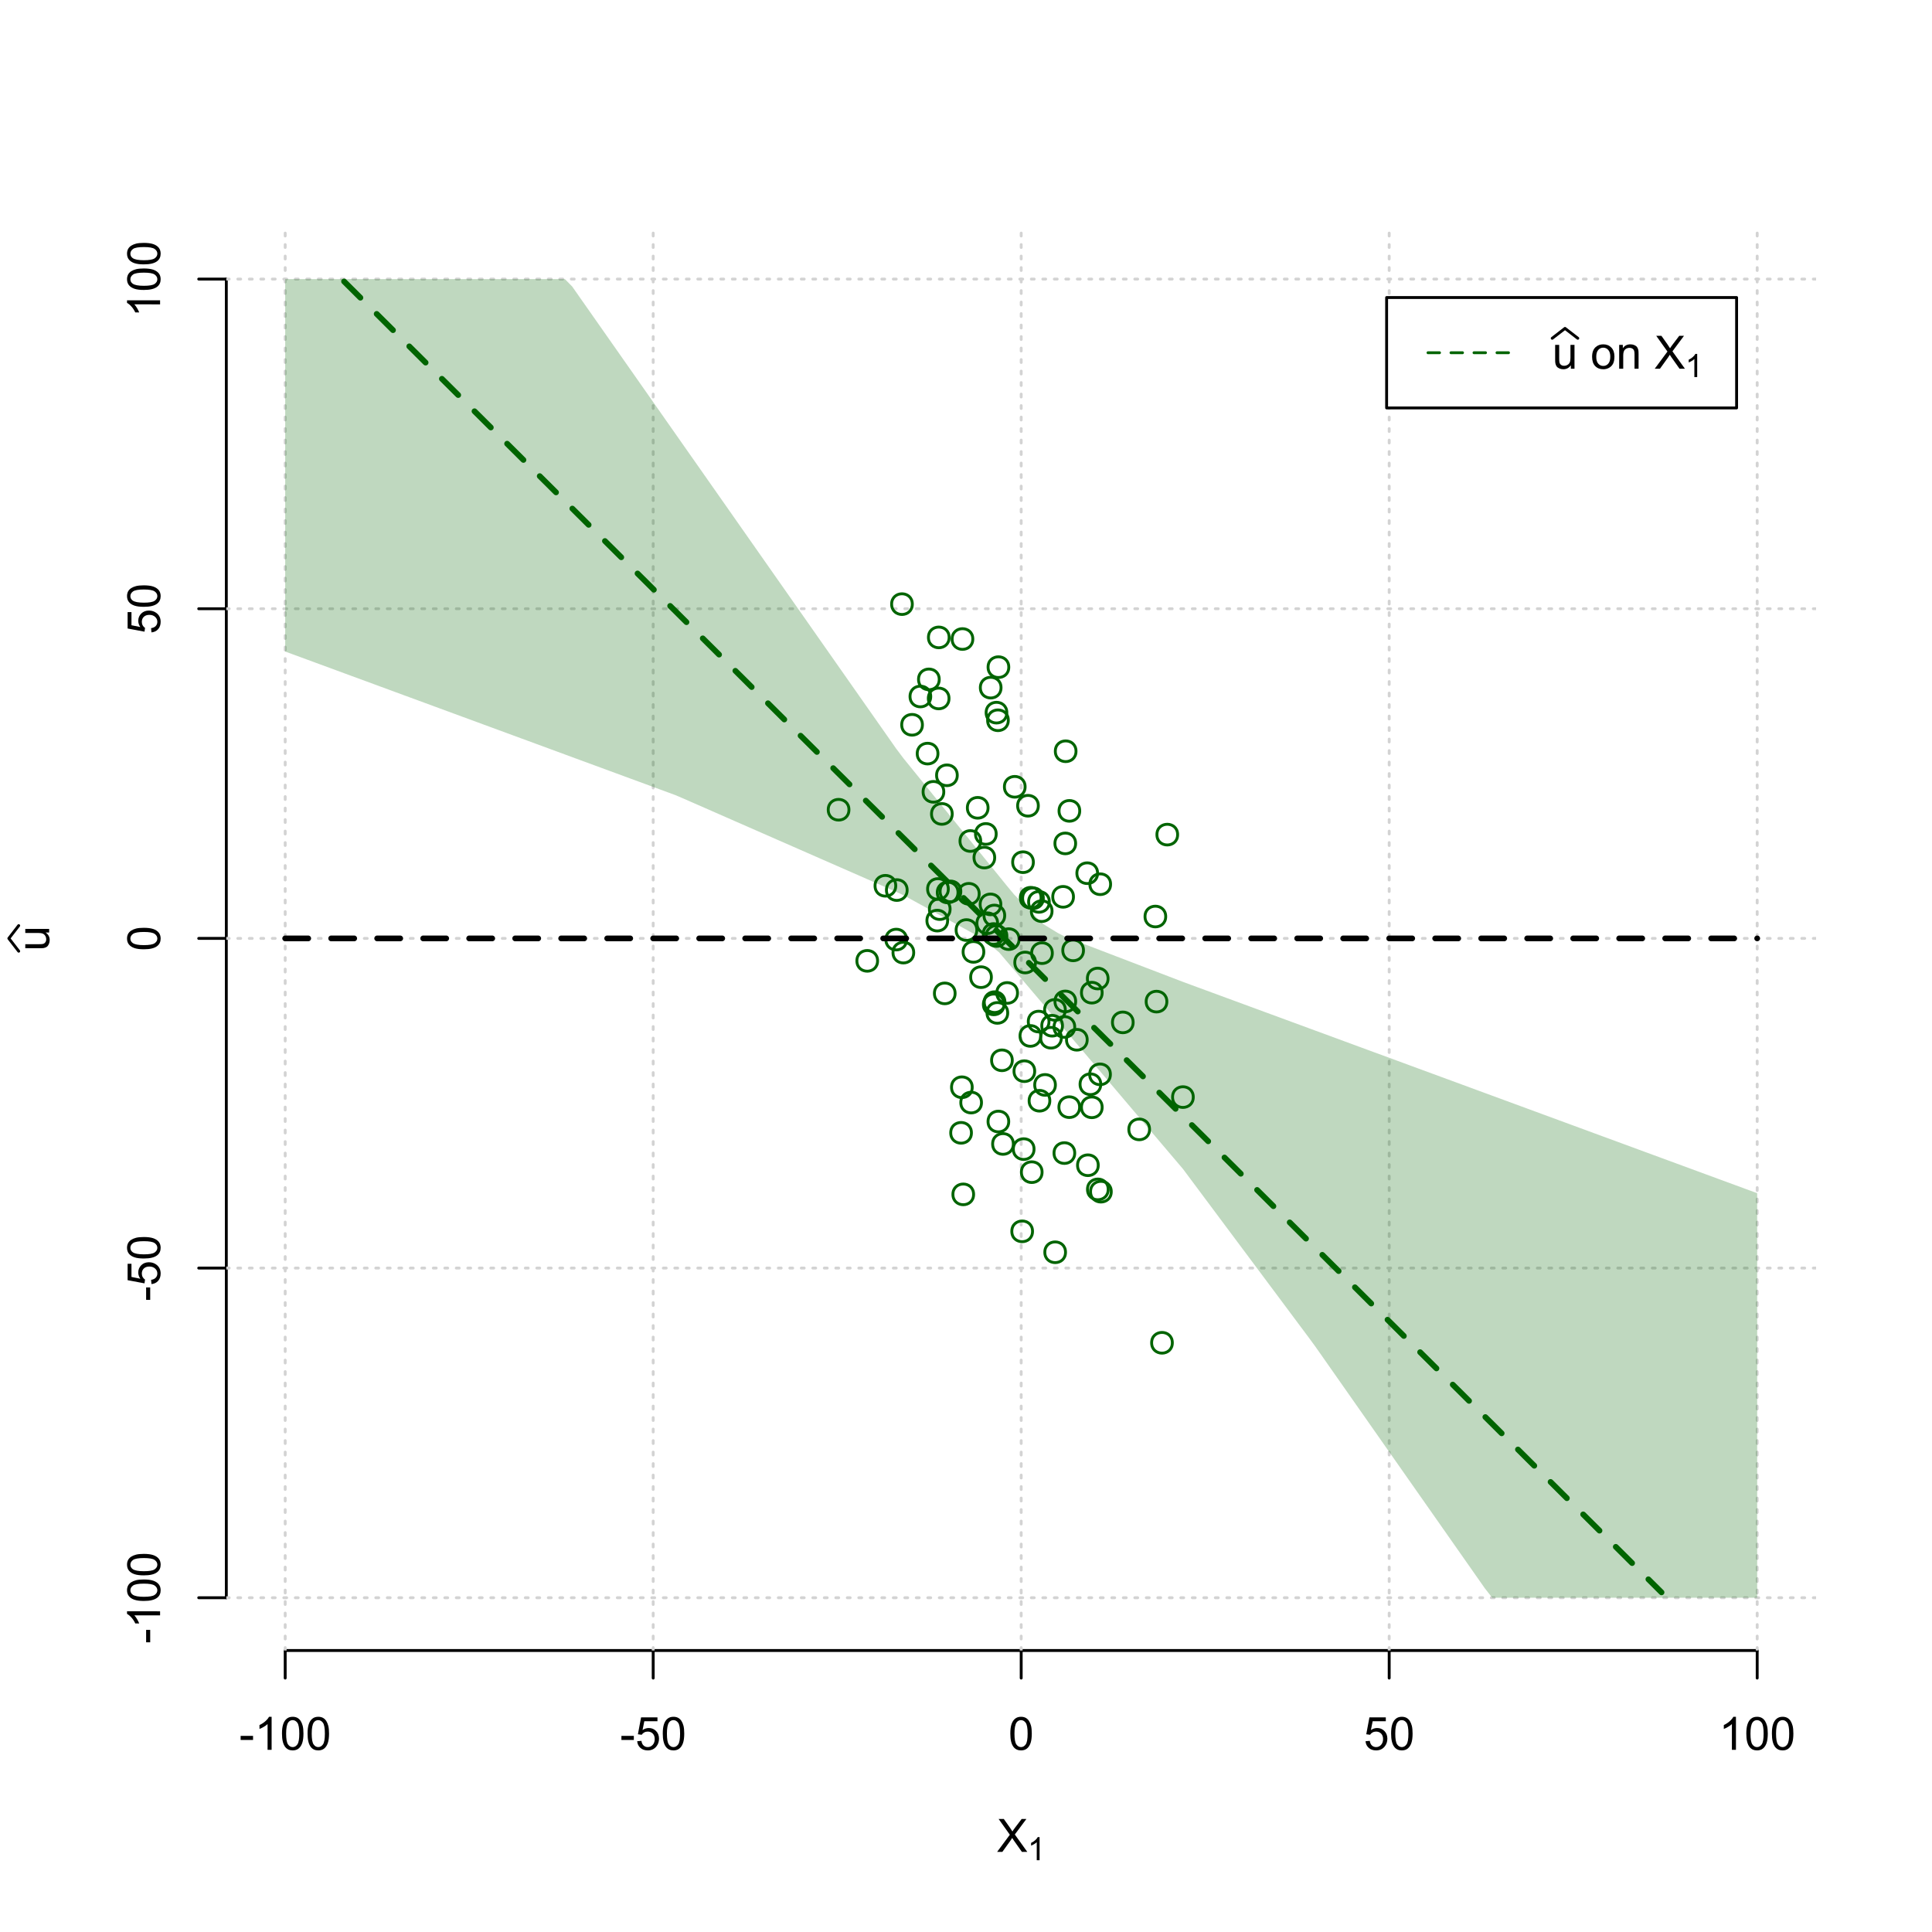 <?xml version="1.0" encoding="UTF-8"?>
<svg xmlns="http://www.w3.org/2000/svg" xmlns:xlink="http://www.w3.org/1999/xlink" width="504pt" height="504pt" viewBox="0 0 504 504" version="1.1">
<defs>
<g>
<symbol overflow="visible" id="glyph0-0">
<path style="stroke:none;" d="M 1.5 0 L 1.5 -7.5 L 7.5 -7.5 L 7.5 0 Z M 1.688 -0.188 L 7.312 -0.188 L 7.312 -7.312 L 1.688 -7.312 Z M 1.688 -0.188 "/>
</symbol>
<symbol overflow="visible" id="glyph0-1">
<path style="stroke:none;" d="M 0.055 0 L 3.375 -4.477 L 0.445 -8.59 L 1.797 -8.59 L 3.359 -6.387 C 3.68 -5.93 3.91 -5.578 4.047 -5.332 C 4.238 -5.645 4.465 -5.969 4.727 -6.312 L 6.457 -8.59 L 7.695 -8.59 L 4.676 -4.539 L 7.93 0 L 6.523 0 L 4.359 -3.062 C 4.238 -3.238 4.113 -3.43 3.984 -3.641 C 3.789 -3.324 3.652 -3.109 3.574 -2.992 L 1.418 0 Z M 0.055 0 "/>
</symbol>
<symbol overflow="visible" id="glyph0-2">
<path style="stroke:none;" d="M 0.383 -2.578 L 0.383 -3.641 L 3.621 -3.641 L 3.621 -2.578 Z M 0.383 -2.578 "/>
</symbol>
<symbol overflow="visible" id="glyph0-3">
<path style="stroke:none;" d="M 4.469 0 L 3.414 0 L 3.414 -6.719 C 3.16 -6.477 2.828 -6.234 2.414 -5.996 C 2 -5.75 1.629 -5.57 1.305 -5.449 L 1.305 -6.469 C 1.895 -6.742 2.41 -7.078 2.852 -7.477 C 3.293 -7.871 3.605 -8.254 3.789 -8.625 L 4.469 -8.625 Z M 4.469 0 "/>
</symbol>
<symbol overflow="visible" id="glyph0-4">
<path style="stroke:none;" d="M 0.5 -4.234 C 0.496 -5.246 0.602 -6.062 0.812 -6.688 C 1.02 -7.305 1.328 -7.785 1.742 -8.121 C 2.148 -8.457 2.668 -8.625 3.297 -8.625 C 3.758 -8.625 4.164 -8.531 4.512 -8.348 C 4.855 -8.16 5.141 -7.891 5.371 -7.543 C 5.594 -7.191 5.773 -6.766 5.906 -6.266 C 6.035 -5.762 6.098 -5.086 6.102 -4.234 C 6.098 -3.227 5.996 -2.414 5.789 -1.797 C 5.578 -1.176 5.266 -0.695 4.859 -0.359 C 4.445 -0.02 3.926 0.145 3.297 0.148 C 2.465 0.145 1.816 -0.148 1.348 -0.742 C 0.781 -1.457 0.496 -2.621 0.5 -4.234 Z M 1.582 -4.234 C 1.582 -2.824 1.746 -1.887 2.074 -1.418 C 2.402 -0.949 2.809 -0.715 3.297 -0.719 C 3.777 -0.715 4.184 -0.949 4.52 -1.422 C 4.848 -1.887 5.016 -2.824 5.016 -4.234 C 5.016 -5.648 4.848 -6.59 4.52 -7.055 C 4.184 -7.516 3.773 -7.746 3.289 -7.75 C 2.801 -7.746 2.414 -7.543 2.125 -7.137 C 1.762 -6.613 1.582 -5.645 1.582 -4.234 Z M 1.582 -4.234 "/>
</symbol>
<symbol overflow="visible" id="glyph0-5">
<path style="stroke:none;" d="M 0.5 -2.25 L 1.605 -2.344 C 1.684 -1.805 1.871 -1.398 2.176 -1.125 C 2.473 -0.852 2.836 -0.715 3.258 -0.719 C 3.766 -0.715 4.195 -0.906 4.547 -1.293 C 4.898 -1.672 5.074 -2.18 5.074 -2.82 C 5.074 -3.414 4.902 -3.891 4.566 -4.242 C 4.227 -4.59 3.785 -4.762 3.242 -4.766 C 2.898 -4.762 2.594 -4.684 2.32 -4.531 C 2.047 -4.375 1.832 -4.176 1.676 -3.93 L 0.688 -4.062 L 1.516 -8.473 L 5.789 -8.473 L 5.789 -7.465 L 2.359 -7.465 L 1.898 -5.156 C 2.414 -5.516 2.953 -5.695 3.523 -5.695 C 4.27 -5.695 4.902 -5.434 5.422 -4.914 C 5.934 -4.395 6.191 -3.727 6.195 -2.914 C 6.191 -2.133 5.965 -1.461 5.516 -0.898 C 4.961 -0.199 4.211 0.145 3.258 0.148 C 2.477 0.145 1.836 -0.07 1.344 -0.508 C 0.844 -0.941 0.562 -1.523 0.5 -2.25 Z M 0.5 -2.25 "/>
</symbol>
<symbol overflow="visible" id="glyph0-6">
<path style="stroke:none;" d="M 4.867 0 L 4.867 -0.914 C 4.379 -0.211 3.723 0.141 2.895 0.141 C 2.527 0.141 2.184 0.07 1.867 -0.07 C 1.547 -0.211 1.309 -0.387 1.156 -0.602 C 1 -0.812 0.895 -1.074 0.832 -1.383 C 0.785 -1.59 0.762 -1.918 0.766 -2.367 L 0.766 -6.223 L 1.82 -6.223 L 1.82 -2.773 C 1.816 -2.219 1.84 -1.848 1.887 -1.656 C 1.949 -1.379 2.09 -1.16 2.309 -1.004 C 2.523 -0.84 2.789 -0.762 3.105 -0.766 C 3.418 -0.762 3.715 -0.844 3.996 -1.008 C 4.273 -1.172 4.469 -1.391 4.586 -1.672 C 4.699 -1.949 4.758 -2.355 4.758 -2.891 L 4.758 -6.223 L 5.812 -6.223 L 5.812 0 Z M 4.867 0 "/>
</symbol>
<symbol overflow="visible" id="glyph0-7">
<path style="stroke:none;" d=""/>
</symbol>
<symbol overflow="visible" id="glyph0-8">
<path style="stroke:none;" d="M 0.398 -3.109 C 0.398 -4.262 0.719 -5.117 1.359 -5.672 C 1.895 -6.133 2.547 -6.363 3.316 -6.363 C 4.172 -6.363 4.871 -6.082 5.414 -5.52 C 5.953 -4.957 6.223 -4.184 6.227 -3.199 C 6.223 -2.398 6.102 -1.766 5.867 -1.309 C 5.625 -0.848 5.277 -0.492 4.82 -0.238 C 4.359 0.016 3.859 0.141 3.316 0.141 C 2.441 0.141 1.734 -0.137 1.203 -0.695 C 0.664 -1.254 0.398 -2.059 0.398 -3.109 Z M 1.484 -3.109 C 1.48 -2.309 1.656 -1.711 2.004 -1.32 C 2.348 -0.922 2.785 -0.727 3.316 -0.727 C 3.84 -0.727 4.273 -0.926 4.621 -1.324 C 4.969 -1.723 5.145 -2.328 5.145 -3.148 C 5.145 -3.914 4.969 -4.496 4.617 -4.895 C 4.266 -5.289 3.832 -5.488 3.316 -5.492 C 2.785 -5.488 2.348 -5.293 2.004 -4.898 C 1.656 -4.5 1.48 -3.902 1.484 -3.109 Z M 1.484 -3.109 "/>
</symbol>
<symbol overflow="visible" id="glyph0-9">
<path style="stroke:none;" d="M 0.789 0 L 0.789 -6.223 L 1.742 -6.223 L 1.742 -5.336 C 2.195 -6.02 2.855 -6.363 3.719 -6.363 C 4.09 -6.363 4.434 -6.293 4.754 -6.16 C 5.066 -6.023 5.305 -5.848 5.461 -5.633 C 5.617 -5.41 5.727 -5.152 5.789 -4.852 C 5.828 -4.656 5.848 -4.312 5.848 -3.828 L 5.848 0 L 4.793 0 L 4.793 -3.785 C 4.793 -4.215 4.75 -4.535 4.668 -4.75 C 4.586 -4.961 4.441 -5.129 4.234 -5.258 C 4.023 -5.383 3.777 -5.449 3.5 -5.449 C 3.047 -5.449 2.66 -5.305 2.332 -5.02 C 2.004 -4.734 1.84 -4.195 1.844 -3.398 L 1.844 0 Z M 0.789 0 "/>
</symbol>
<symbol overflow="visible" id="glyph1-0">
<path style="stroke:none;" d="M 1.051 0 L 1.051 -5.25 L 5.25 -5.25 L 5.25 0 Z M 1.18 -0.133 L 5.117 -0.133 L 5.117 -5.117 L 1.18 -5.117 Z M 1.18 -0.133 "/>
</symbol>
<symbol overflow="visible" id="glyph1-1">
<path style="stroke:none;" d="M 3.129 0 L 2.391 0 L 2.391 -4.703 C 2.211 -4.531 1.977 -4.363 1.691 -4.195 C 1.398 -4.023 1.141 -3.895 0.914 -3.812 L 0.914 -4.527 C 1.328 -4.719 1.688 -4.953 1.996 -5.234 C 2.305 -5.508 2.523 -5.777 2.652 -6.039 L 3.129 -6.039 Z M 3.129 0 "/>
</symbol>
<symbol overflow="visible" id="glyph2-0">
<path style="stroke:none;" d="M 0 -1.5 L -7.5 -1.5 L -7.5 -7.5 L 0 -7.5 Z M -0.188 -1.688 L -0.188 -7.312 L -7.312 -7.312 L -7.312 -1.688 Z M -0.188 -1.688 "/>
</symbol>
<symbol overflow="visible" id="glyph2-1">
<path style="stroke:none;" d="M 0 -4.867 L -0.914 -4.867 C -0.211 -4.379 0.141 -3.723 0.141 -2.895 C 0.141 -2.527 0.07 -2.184 -0.07 -1.867 C -0.211 -1.547 -0.387 -1.309 -0.598 -1.156 C -0.809 -1 -1.07 -0.895 -1.383 -0.832 C -1.59 -0.789 -1.918 -0.766 -2.367 -0.77 L -6.223 -0.77 L -6.223 -1.824 L -2.773 -1.824 C -2.219 -1.82 -1.848 -1.844 -1.656 -1.887 C -1.379 -1.949 -1.16 -2.09 -1.004 -2.309 C -0.84 -2.523 -0.762 -2.789 -0.766 -3.105 C -0.762 -3.418 -0.844 -3.715 -1.008 -3.996 C -1.172 -4.273 -1.391 -4.469 -1.672 -4.586 C -1.945 -4.699 -2.352 -4.758 -2.887 -4.758 L -6.223 -4.758 L -6.223 -5.812 L 0 -5.812 Z M 0 -4.867 "/>
</symbol>
<symbol overflow="visible" id="glyph2-2">
<path style="stroke:none;" d="M -2.578 -0.383 L -3.641 -0.383 L -3.641 -3.621 L -2.578 -3.621 Z M -2.578 -0.383 "/>
</symbol>
<symbol overflow="visible" id="glyph2-3">
<path style="stroke:none;" d="M 0 -4.469 L 0 -3.414 L -6.719 -3.418 C -6.477 -3.16 -6.234 -2.828 -5.996 -2.418 C -5.75 -2.004 -5.57 -1.633 -5.449 -1.309 L -6.469 -1.309 C -6.742 -1.895 -7.078 -2.41 -7.477 -2.852 C -7.871 -3.293 -8.254 -3.605 -8.625 -3.793 L -8.625 -4.473 Z M 0 -4.469 "/>
</symbol>
<symbol overflow="visible" id="glyph2-4">
<path style="stroke:none;" d="M -4.234 -0.5 C -5.246 -0.496 -6.062 -0.602 -6.688 -0.812 C -7.305 -1.02 -7.785 -1.328 -8.121 -1.742 C -8.457 -2.152 -8.625 -2.672 -8.625 -3.301 C -8.625 -3.758 -8.531 -4.164 -8.348 -4.512 C -8.16 -4.859 -7.891 -5.145 -7.543 -5.371 C -7.191 -5.594 -6.766 -5.773 -6.266 -5.906 C -5.762 -6.035 -5.086 -6.098 -4.234 -6.102 C -3.223 -6.098 -2.41 -5.996 -1.793 -5.789 C -1.176 -5.578 -0.695 -5.266 -0.359 -4.859 C -0.02 -4.445 0.145 -3.926 0.148 -3.297 C 0.145 -2.465 -0.148 -1.816 -0.742 -1.348 C -1.457 -0.781 -2.621 -0.496 -4.234 -0.5 Z M -4.234 -1.582 C -2.824 -1.582 -1.887 -1.746 -1.418 -2.074 C -0.949 -2.402 -0.715 -2.809 -0.719 -3.297 C -0.715 -3.777 -0.949 -4.184 -1.422 -4.52 C -1.887 -4.848 -2.824 -5.016 -4.234 -5.016 C -5.648 -5.016 -6.59 -4.848 -7.055 -4.52 C -7.516 -4.188 -7.746 -3.777 -7.75 -3.289 C -7.746 -2.801 -7.543 -2.414 -7.137 -2.129 C -6.613 -1.762 -5.645 -1.582 -4.234 -1.582 Z M -4.234 -1.582 "/>
</symbol>
<symbol overflow="visible" id="glyph2-5">
<path style="stroke:none;" d="M -2.25 -0.5 L -2.344 -1.605 C -1.805 -1.684 -1.398 -1.871 -1.125 -2.176 C -0.852 -2.473 -0.715 -2.836 -0.719 -3.258 C -0.715 -3.766 -0.906 -4.195 -1.293 -4.547 C -1.672 -4.898 -2.18 -5.074 -2.816 -5.074 C -3.414 -5.074 -3.891 -4.902 -4.242 -4.566 C -4.59 -4.227 -4.762 -3.785 -4.766 -3.242 C -4.762 -2.898 -4.684 -2.594 -4.531 -2.32 C -4.375 -2.047 -4.176 -1.832 -3.93 -1.676 L -4.062 -0.688 L -8.473 -1.52 L -8.473 -5.789 L -7.465 -5.789 L -7.465 -2.363 L -5.156 -1.898 C -5.516 -2.414 -5.695 -2.953 -5.695 -3.523 C -5.695 -4.27 -5.434 -4.902 -4.914 -5.422 C -4.395 -5.934 -3.727 -6.191 -2.91 -6.195 C -2.133 -6.191 -1.461 -5.965 -0.895 -5.516 C -0.199 -4.961 0.145 -4.211 0.148 -3.258 C 0.145 -2.477 -0.07 -1.836 -0.508 -1.344 C -0.941 -0.848 -1.523 -0.566 -2.25 -0.5 Z M -2.25 -0.5 "/>
</symbol>
</g>
<clipPath id="clip1">
  <path d="M 74 59.039 L 75 59.039 L 75 430.559 L 74 430.559 Z M 74 59.039 "/>
</clipPath>
<clipPath id="clip2">
  <path d="M 170 59.039 L 171 59.039 L 171 430.559 L 170 430.559 Z M 170 59.039 "/>
</clipPath>
<clipPath id="clip3">
  <path d="M 266 59.039 L 267 59.039 L 267 430.559 L 266 430.559 Z M 266 59.039 "/>
</clipPath>
<clipPath id="clip4">
  <path d="M 362 59.039 L 363 59.039 L 363 430.559 L 362 430.559 Z M 362 59.039 "/>
</clipPath>
<clipPath id="clip5">
  <path d="M 458 59.039 L 459 59.039 L 459 430.559 L 458 430.559 Z M 458 59.039 "/>
</clipPath>
<clipPath id="clip6">
  <path d="M 59.039 416 L 473.758 416 L 473.758 418 L 59.039 418 Z M 59.039 416 "/>
</clipPath>
<clipPath id="clip7">
  <path d="M 59.039 330 L 473.758 330 L 473.758 332 L 59.039 332 Z M 59.039 330 "/>
</clipPath>
<clipPath id="clip8">
  <path d="M 59.039 244 L 473.758 244 L 473.758 246 L 59.039 246 Z M 59.039 244 "/>
</clipPath>
<clipPath id="clip9">
  <path d="M 59.039 158 L 473.758 158 L 473.758 160 L 59.039 160 Z M 59.039 158 "/>
</clipPath>
<clipPath id="clip10">
  <path d="M 59.039 72 L 473.758 72 L 473.758 74 L 59.039 74 Z M 59.039 72 "/>
</clipPath>
</defs>
<g id="surface3756">
<rect x="0" y="0" width="504" height="504" style="fill:rgb(100%,100%,100%);fill-opacity:1;stroke:none;"/>
<g style="fill:rgb(0%,0%,0%);fill-opacity:1;">
  <use xlink:href="#glyph0-1" x="260.062" y="483.102"/>
</g>
<g style="fill:rgb(0%,0%,0%);fill-opacity:1;">
  <use xlink:href="#glyph1-1" x="268.066" y="485.281"/>
</g>
<g style="fill:rgb(0%,0%,0%);fill-opacity:1;">
  <use xlink:href="#glyph2-1" x="12.82" y="248.137"/>
</g>
<path style="fill:none;stroke-width:0.75;stroke-linecap:round;stroke-linejoin:round;stroke:rgb(0%,0%,0%);stroke-opacity:1;stroke-miterlimit:10;" d="M 4.879 248.137 L 2.301 244.801 L 4.879 241.465 "/>
<path style="fill:none;stroke-width:0.75;stroke-linecap:round;stroke-linejoin:round;stroke:rgb(0%,0%,0%);stroke-opacity:1;stroke-miterlimit:10;" d="M 74.398 430.559 L 458.398 430.559 "/>
<path style="fill:none;stroke-width:0.75;stroke-linecap:round;stroke-linejoin:round;stroke:rgb(0%,0%,0%);stroke-opacity:1;stroke-miterlimit:10;" d="M 74.398 430.559 L 74.398 437.762 "/>
<path style="fill:none;stroke-width:0.75;stroke-linecap:round;stroke-linejoin:round;stroke:rgb(0%,0%,0%);stroke-opacity:1;stroke-miterlimit:10;" d="M 170.398 430.559 L 170.398 437.762 "/>
<path style="fill:none;stroke-width:0.75;stroke-linecap:round;stroke-linejoin:round;stroke:rgb(0%,0%,0%);stroke-opacity:1;stroke-miterlimit:10;" d="M 266.398 430.559 L 266.398 437.762 "/>
<path style="fill:none;stroke-width:0.75;stroke-linecap:round;stroke-linejoin:round;stroke:rgb(0%,0%,0%);stroke-opacity:1;stroke-miterlimit:10;" d="M 362.398 430.559 L 362.398 437.762 "/>
<path style="fill:none;stroke-width:0.75;stroke-linecap:round;stroke-linejoin:round;stroke:rgb(0%,0%,0%);stroke-opacity:1;stroke-miterlimit:10;" d="M 458.398 430.559 L 458.398 437.762 "/>
<g style="fill:rgb(0%,0%,0%);fill-opacity:1;">
  <use xlink:href="#glyph0-2" x="62.391" y="456.48"/>
  <use xlink:href="#glyph0-3" x="66.387" y="456.48"/>
  <use xlink:href="#glyph0-4" x="73.061" y="456.48"/>
  <use xlink:href="#glyph0-4" x="79.734" y="456.48"/>
</g>
<g style="fill:rgb(0%,0%,0%);fill-opacity:1;">
  <use xlink:href="#glyph0-2" x="161.727" y="456.48"/>
  <use xlink:href="#glyph0-5" x="165.723" y="456.48"/>
  <use xlink:href="#glyph0-4" x="172.396" y="456.48"/>
</g>
<g style="fill:rgb(0%,0%,0%);fill-opacity:1;">
  <use xlink:href="#glyph0-4" x="263.062" y="456.48"/>
</g>
<g style="fill:rgb(0%,0%,0%);fill-opacity:1;">
  <use xlink:href="#glyph0-5" x="355.727" y="456.48"/>
  <use xlink:href="#glyph0-4" x="362.4" y="456.48"/>
</g>
<g style="fill:rgb(0%,0%,0%);fill-opacity:1;">
  <use xlink:href="#glyph0-3" x="448.387" y="456.48"/>
  <use xlink:href="#glyph0-4" x="455.061" y="456.48"/>
  <use xlink:href="#glyph0-4" x="461.734" y="456.48"/>
</g>
<path style="fill:none;stroke-width:0.75;stroke-linecap:round;stroke-linejoin:round;stroke:rgb(0%,0%,0%);stroke-opacity:1;stroke-miterlimit:10;" d="M 59.039 416.801 L 59.039 72.801 "/>
<path style="fill:none;stroke-width:0.75;stroke-linecap:round;stroke-linejoin:round;stroke:rgb(0%,0%,0%);stroke-opacity:1;stroke-miterlimit:10;" d="M 59.039 416.801 L 51.84 416.801 "/>
<path style="fill:none;stroke-width:0.75;stroke-linecap:round;stroke-linejoin:round;stroke:rgb(0%,0%,0%);stroke-opacity:1;stroke-miterlimit:10;" d="M 59.039 330.801 L 51.84 330.801 "/>
<path style="fill:none;stroke-width:0.75;stroke-linecap:round;stroke-linejoin:round;stroke:rgb(0%,0%,0%);stroke-opacity:1;stroke-miterlimit:10;" d="M 59.039 244.801 L 51.84 244.801 "/>
<path style="fill:none;stroke-width:0.75;stroke-linecap:round;stroke-linejoin:round;stroke:rgb(0%,0%,0%);stroke-opacity:1;stroke-miterlimit:10;" d="M 59.039 158.801 L 51.84 158.801 "/>
<path style="fill:none;stroke-width:0.75;stroke-linecap:round;stroke-linejoin:round;stroke:rgb(0%,0%,0%);stroke-opacity:1;stroke-miterlimit:10;" d="M 59.039 72.801 L 51.84 72.801 "/>
<g style="fill:rgb(0%,0%,0%);fill-opacity:1;">
  <use xlink:href="#glyph2-2" x="41.762" y="428.809"/>
  <use xlink:href="#glyph2-3" x="41.762" y="424.812"/>
  <use xlink:href="#glyph2-4" x="41.762" y="418.139"/>
  <use xlink:href="#glyph2-4" x="41.762" y="411.465"/>
</g>
<g style="fill:rgb(0%,0%,0%);fill-opacity:1;">
  <use xlink:href="#glyph2-2" x="41.762" y="339.473"/>
  <use xlink:href="#glyph2-5" x="41.762" y="335.477"/>
  <use xlink:href="#glyph2-4" x="41.762" y="328.803"/>
</g>
<g style="fill:rgb(0%,0%,0%);fill-opacity:1;">
  <use xlink:href="#glyph2-4" x="41.762" y="248.137"/>
</g>
<g style="fill:rgb(0%,0%,0%);fill-opacity:1;">
  <use xlink:href="#glyph2-5" x="41.762" y="165.473"/>
  <use xlink:href="#glyph2-4" x="41.762" y="158.799"/>
</g>
<g style="fill:rgb(0%,0%,0%);fill-opacity:1;">
  <use xlink:href="#glyph2-3" x="41.762" y="82.812"/>
  <use xlink:href="#glyph2-4" x="41.762" y="76.139"/>
  <use xlink:href="#glyph2-4" x="41.762" y="69.465"/>
</g>
<g clip-path="url(#clip1)" clip-rule="nonzero">
<path style="fill:none;stroke-width:0.75;stroke-linecap:round;stroke-linejoin:round;stroke:rgb(82.745%,82.745%,82.745%);stroke-opacity:1;stroke-dasharray:0.75,2.25;stroke-miterlimit:10;" d="M 74.398 430.559 L 74.398 59.039 "/>
</g>
<g clip-path="url(#clip2)" clip-rule="nonzero">
<path style="fill:none;stroke-width:0.75;stroke-linecap:round;stroke-linejoin:round;stroke:rgb(82.745%,82.745%,82.745%);stroke-opacity:1;stroke-dasharray:0.75,2.25;stroke-miterlimit:10;" d="M 170.398 430.559 L 170.398 59.039 "/>
</g>
<g clip-path="url(#clip3)" clip-rule="nonzero">
<path style="fill:none;stroke-width:0.75;stroke-linecap:round;stroke-linejoin:round;stroke:rgb(82.745%,82.745%,82.745%);stroke-opacity:1;stroke-dasharray:0.75,2.25;stroke-miterlimit:10;" d="M 266.398 430.559 L 266.398 59.039 "/>
</g>
<g clip-path="url(#clip4)" clip-rule="nonzero">
<path style="fill:none;stroke-width:0.75;stroke-linecap:round;stroke-linejoin:round;stroke:rgb(82.745%,82.745%,82.745%);stroke-opacity:1;stroke-dasharray:0.75,2.25;stroke-miterlimit:10;" d="M 362.398 430.559 L 362.398 59.039 "/>
</g>
<g clip-path="url(#clip5)" clip-rule="nonzero">
<path style="fill:none;stroke-width:0.75;stroke-linecap:round;stroke-linejoin:round;stroke:rgb(82.745%,82.745%,82.745%);stroke-opacity:1;stroke-dasharray:0.75,2.25;stroke-miterlimit:10;" d="M 458.398 430.559 L 458.398 59.039 "/>
</g>
<g clip-path="url(#clip6)" clip-rule="nonzero">
<path style="fill:none;stroke-width:0.75;stroke-linecap:round;stroke-linejoin:round;stroke:rgb(82.745%,82.745%,82.745%);stroke-opacity:1;stroke-dasharray:0.75,2.25;stroke-miterlimit:10;" d="M 59.039 416.801 L 473.762 416.801 "/>
</g>
<g clip-path="url(#clip7)" clip-rule="nonzero">
<path style="fill:none;stroke-width:0.75;stroke-linecap:round;stroke-linejoin:round;stroke:rgb(82.745%,82.745%,82.745%);stroke-opacity:1;stroke-dasharray:0.75,2.25;stroke-miterlimit:10;" d="M 59.039 330.801 L 473.762 330.801 "/>
</g>
<g clip-path="url(#clip8)" clip-rule="nonzero">
<path style="fill:none;stroke-width:0.75;stroke-linecap:round;stroke-linejoin:round;stroke:rgb(82.745%,82.745%,82.745%);stroke-opacity:1;stroke-dasharray:0.75,2.25;stroke-miterlimit:10;" d="M 59.039 244.801 L 473.762 244.801 "/>
</g>
<g clip-path="url(#clip9)" clip-rule="nonzero">
<path style="fill:none;stroke-width:0.75;stroke-linecap:round;stroke-linejoin:round;stroke:rgb(82.745%,82.745%,82.745%);stroke-opacity:1;stroke-dasharray:0.75,2.25;stroke-miterlimit:10;" d="M 59.039 158.801 L 473.762 158.801 "/>
</g>
<g clip-path="url(#clip10)" clip-rule="nonzero">
<path style="fill:none;stroke-width:0.75;stroke-linecap:round;stroke-linejoin:round;stroke:rgb(82.745%,82.745%,82.745%);stroke-opacity:1;stroke-dasharray:0.75,2.25;stroke-miterlimit:10;" d="M 59.039 72.801 L 473.762 72.801 "/>
</g>
<path style=" stroke:none;fill-rule:nonzero;fill:rgb(0%,39.216%,0%);fill-opacity:0.251;" d="M 74.398 72.801 L 147.359 72.801 L 149.281 74.762 L 151.199 77.504 L 153.121 80.242 L 155.039 82.98 L 156.961 85.719 L 158.879 88.457 L 160.801 91.195 L 162.719 93.934 L 164.641 96.672 L 166.559 99.41 L 168.48 102.148 L 170.398 104.887 L 172.32 107.629 L 174.238 110.367 L 176.16 113.105 L 178.078 115.844 L 181.922 121.32 L 183.84 124.059 L 185.762 126.797 L 187.68 129.535 L 189.602 132.273 L 191.52 135.012 L 193.441 137.754 L 195.359 140.492 L 197.281 143.23 L 199.199 145.969 L 201.121 148.707 L 203.039 151.445 L 204.961 154.184 L 206.879 156.922 L 208.801 159.66 L 210.719 162.398 L 212.641 165.141 L 214.559 167.879 L 216.48 170.617 L 218.398 173.355 L 220.32 176.094 L 222.238 178.832 L 224.16 181.57 L 226.078 184.309 L 229.922 189.785 L 231.84 192.523 L 233.762 195.266 L 235.68 197.816 L 237.602 200.184 L 239.52 202.547 L 241.441 204.914 L 243.359 207.281 L 245.281 209.648 L 247.199 212.016 L 249.121 214.379 L 251.039 216.746 L 252.961 219.113 L 254.879 221.48 L 256.801 223.848 L 258.719 226.211 L 260.641 228.578 L 262.559 230.945 L 264.48 233.266 L 266.398 235.238 L 268.32 237.211 L 270.238 239.18 L 272.16 241.062 L 274.078 242.242 L 276 243.414 L 277.922 244.395 L 279.84 245.129 L 281.762 245.863 L 283.68 246.598 L 285.602 247.336 L 287.52 248.07 L 289.441 248.805 L 291.359 249.539 L 293.281 250.273 L 295.199 251.012 L 297.121 251.746 L 299.039 252.48 L 300.961 253.215 L 302.879 253.949 L 304.801 254.688 L 306.719 255.422 L 308.641 256.156 L 310.559 256.867 L 312.48 257.574 L 314.398 258.281 L 316.32 258.984 L 318.238 259.691 L 320.16 260.398 L 322.078 261.105 L 325.922 262.52 L 327.84 263.227 L 329.762 263.934 L 331.68 264.637 L 333.602 265.344 L 335.52 266.051 L 337.441 266.758 L 339.359 267.465 L 341.281 268.172 L 343.199 268.879 L 345.121 269.582 L 347.039 270.289 L 348.961 270.996 L 350.879 271.703 L 352.801 272.41 L 354.719 273.117 L 356.641 273.824 L 358.559 274.531 L 360.48 275.234 L 362.398 275.941 L 364.32 276.648 L 366.238 277.355 L 368.16 278.062 L 370.078 278.77 L 373.922 280.184 L 375.84 280.887 L 377.762 281.594 L 379.68 282.301 L 381.602 283.008 L 383.52 283.715 L 385.441 284.422 L 387.359 285.129 L 389.281 285.836 L 391.199 286.539 L 393.121 287.246 L 395.039 287.953 L 396.961 288.66 L 398.879 289.367 L 400.801 290.074 L 402.719 290.781 L 404.641 291.484 L 406.559 292.191 L 408.48 292.898 L 410.398 293.605 L 412.32 294.312 L 414.238 295.02 L 416.16 295.727 L 418.078 296.434 L 420 297.137 L 421.922 297.844 L 423.84 298.551 L 425.762 299.258 L 427.68 299.965 L 429.602 300.672 L 431.52 301.379 L 433.441 302.086 L 435.359 302.789 L 437.281 303.496 L 439.199 304.203 L 441.121 304.91 L 443.039 305.617 L 444.961 306.324 L 446.879 307.031 L 448.801 307.738 L 450.719 308.441 L 452.641 309.148 L 454.559 309.855 L 456.48 310.562 L 458.398 311.27 L 458.398 416.801 L 389.281 416.801 L 387.359 414.355 L 385.441 411.617 L 383.52 408.879 L 381.602 406.141 L 379.68 403.402 L 377.762 400.664 L 375.84 397.922 L 373.922 395.184 L 370.078 389.707 L 368.16 386.969 L 366.238 384.23 L 364.32 381.492 L 362.398 378.754 L 360.48 376.016 L 358.559 373.277 L 356.641 370.539 L 354.719 367.797 L 352.801 365.059 L 350.879 362.32 L 348.961 359.582 L 347.039 356.844 L 345.121 354.105 L 343.199 351.367 L 341.281 348.75 L 339.359 346.176 L 337.441 343.605 L 335.52 341.031 L 333.602 338.457 L 331.68 335.883 L 329.762 333.309 L 327.84 330.734 L 325.922 328.16 L 322.078 323.012 L 320.16 320.441 L 318.238 317.867 L 316.32 315.293 L 314.398 312.719 L 312.48 310.145 L 310.559 307.57 L 308.641 304.996 L 306.719 302.73 L 304.801 300.469 L 302.879 298.207 L 300.961 295.945 L 299.039 293.684 L 297.121 291.422 L 295.199 289.16 L 293.281 286.898 L 291.359 284.633 L 289.441 282.371 L 287.52 280.109 L 285.602 277.848 L 283.68 275.586 L 281.762 273.324 L 279.84 271.062 L 277.922 268.801 L 276 266.539 L 274.078 264.273 L 272.16 262.012 L 270.238 259.75 L 268.32 257.488 L 266.398 255.227 L 264.48 252.965 L 262.559 250.703 L 260.641 248.441 L 258.719 246.848 L 256.801 245.465 L 254.879 244.082 L 252.961 243.004 L 251.039 241.953 L 249.121 240.898 L 247.199 239.844 L 245.281 238.793 L 243.359 237.738 L 241.441 236.684 L 239.52 235.633 L 237.602 234.578 L 235.68 233.523 L 233.762 232.645 L 231.84 231.805 L 229.922 230.961 L 228 230.121 L 226.078 229.277 L 224.16 228.434 L 222.238 227.594 L 220.32 226.75 L 218.398 225.91 L 216.48 225.066 L 214.559 224.227 L 212.641 223.383 L 210.719 222.543 L 208.801 221.699 L 206.879 220.859 L 204.961 220.016 L 203.039 219.176 L 201.121 218.332 L 199.199 217.492 L 197.281 216.648 L 195.359 215.809 L 193.441 214.965 L 191.52 214.125 L 189.602 213.281 L 187.68 212.438 L 185.762 211.598 L 183.84 210.754 L 181.922 209.914 L 180 209.07 L 178.078 208.23 L 176.16 207.41 L 174.238 206.703 L 172.32 205.996 L 170.398 205.289 L 168.48 204.582 L 166.559 203.875 L 164.641 203.172 L 162.719 202.465 L 160.801 201.758 L 158.879 201.051 L 156.961 200.344 L 155.039 199.637 L 153.121 198.93 L 151.199 198.227 L 149.281 197.52 L 147.359 196.812 L 145.441 196.105 L 143.52 195.398 L 141.602 194.691 L 139.68 193.984 L 137.762 193.277 L 135.84 192.574 L 133.922 191.867 L 130.078 190.453 L 128.16 189.746 L 126.238 189.039 L 124.32 188.332 L 122.398 187.625 L 120.48 186.922 L 118.559 186.215 L 116.641 185.508 L 114.719 184.801 L 112.801 184.094 L 110.879 183.387 L 108.961 182.68 L 107.039 181.973 L 105.121 181.27 L 103.199 180.562 L 101.281 179.855 L 99.359 179.148 L 97.441 178.441 L 95.52 177.734 L 93.602 177.027 L 91.68 176.324 L 89.762 175.617 L 87.84 174.91 L 85.922 174.203 L 82.078 172.789 L 80.16 172.082 L 78.238 171.375 L 76.32 170.672 L 74.398 169.965 Z M 74.398 72.801 "/>
<path style="fill:none;stroke-width:0.75;stroke-linecap:round;stroke-linejoin:round;stroke:rgb(0%,39.216%,0%);stroke-opacity:1;stroke-miterlimit:10;" d="M 269.75 299.77 C 269.75 303.367 264.348 303.367 264.348 299.77 C 264.348 296.168 269.75 296.168 269.75 299.77 "/>
<path style="fill:none;stroke-width:0.75;stroke-linecap:round;stroke-linejoin:round;stroke:rgb(0%,39.216%,0%);stroke-opacity:1;stroke-miterlimit:10;" d="M 259.879 217.551 C 259.879 221.152 254.48 221.152 254.48 217.551 C 254.48 213.953 259.879 213.953 259.879 217.551 "/>
<path style="fill:none;stroke-width:0.75;stroke-linecap:round;stroke-linejoin:round;stroke:rgb(0%,39.216%,0%);stroke-opacity:1;stroke-miterlimit:10;" d="M 237.996 157.598 C 237.996 161.199 232.598 161.199 232.598 157.598 C 232.598 154 237.996 154 237.996 157.598 "/>
<path style="fill:none;stroke-width:0.75;stroke-linecap:round;stroke-linejoin:round;stroke:rgb(0%,39.216%,0%);stroke-opacity:1;stroke-miterlimit:10;" d="M 271.492 270.242 C 271.492 273.844 266.094 273.844 266.094 270.242 C 266.094 266.641 271.492 266.641 271.492 270.242 "/>
<path style="fill:none;stroke-width:0.75;stroke-linecap:round;stroke-linejoin:round;stroke:rgb(0%,39.216%,0%);stroke-opacity:1;stroke-miterlimit:10;" d="M 270.133 251.09 C 270.133 254.688 264.73 254.688 264.73 251.09 C 264.73 247.488 270.133 247.488 270.133 251.09 "/>
<path style="fill:none;stroke-width:0.75;stroke-linecap:round;stroke-linejoin:round;stroke:rgb(0%,39.216%,0%);stroke-opacity:1;stroke-miterlimit:10;" d="M 311.289 286.199 C 311.289 289.797 305.887 289.797 305.887 286.199 C 305.887 282.598 311.289 282.598 311.289 286.199 "/>
<path style="fill:none;stroke-width:0.75;stroke-linecap:round;stroke-linejoin:round;stroke:rgb(0%,39.216%,0%);stroke-opacity:1;stroke-miterlimit:10;" d="M 264.074 276.605 C 264.074 280.203 258.676 280.203 258.676 276.605 C 258.676 273.004 264.074 273.004 264.074 276.605 "/>
<path style="fill:none;stroke-width:0.75;stroke-linecap:round;stroke-linejoin:round;stroke:rgb(0%,39.216%,0%);stroke-opacity:1;stroke-miterlimit:10;" d="M 250.648 232.535 C 250.648 236.137 245.25 236.137 245.25 232.535 C 245.25 228.938 250.648 228.938 250.648 232.535 "/>
<path style="fill:none;stroke-width:0.75;stroke-linecap:round;stroke-linejoin:round;stroke:rgb(0%,39.216%,0%);stroke-opacity:1;stroke-miterlimit:10;" d="M 253.418 295.52 C 253.418 299.121 248.016 299.121 248.016 295.52 C 248.016 291.922 253.418 291.922 253.418 295.52 "/>
<path style="fill:none;stroke-width:0.75;stroke-linecap:round;stroke-linejoin:round;stroke:rgb(0%,39.216%,0%);stroke-opacity:1;stroke-miterlimit:10;" d="M 263.148 292.57 C 263.148 296.168 257.75 296.168 257.75 292.57 C 257.75 288.969 263.148 288.969 263.148 292.57 "/>
<path style="fill:none;stroke-width:0.75;stroke-linecap:round;stroke-linejoin:round;stroke:rgb(0%,39.216%,0%);stroke-opacity:1;stroke-miterlimit:10;" d="M 247.207 240.156 C 247.207 243.758 241.805 243.758 241.805 240.156 C 241.805 236.555 247.207 236.555 247.207 240.156 "/>
<path style="fill:none;stroke-width:0.75;stroke-linecap:round;stroke-linejoin:round;stroke:rgb(0%,39.216%,0%);stroke-opacity:1;stroke-miterlimit:10;" d="M 263.16 174.039 C 263.16 177.641 257.758 177.641 257.758 174.039 C 257.758 170.438 263.16 170.438 263.16 174.039 "/>
<path style="fill:none;stroke-width:0.75;stroke-linecap:round;stroke-linejoin:round;stroke:rgb(0%,39.216%,0%);stroke-opacity:1;stroke-miterlimit:10;" d="M 247.57 182.203 C 247.57 185.805 242.172 185.805 242.172 182.203 C 242.172 178.605 247.57 178.605 247.57 182.203 "/>
<path style="fill:none;stroke-width:0.75;stroke-linecap:round;stroke-linejoin:round;stroke:rgb(0%,39.216%,0%);stroke-opacity:1;stroke-miterlimit:10;" d="M 262.094 238.824 C 262.094 242.426 256.691 242.426 256.691 238.824 C 256.691 235.227 262.094 235.227 262.094 238.824 "/>
<path style="fill:none;stroke-width:0.75;stroke-linecap:round;stroke-linejoin:round;stroke:rgb(0%,39.216%,0%);stroke-opacity:1;stroke-miterlimit:10;" d="M 295.605 266.711 C 295.605 270.309 290.207 270.309 290.207 266.711 C 290.207 263.109 295.605 263.109 295.605 266.711 "/>
<path style="fill:none;stroke-width:0.75;stroke-linecap:round;stroke-linejoin:round;stroke:rgb(0%,39.216%,0%);stroke-opacity:1;stroke-miterlimit:10;" d="M 280.598 220.023 C 280.598 223.621 275.199 223.621 275.199 220.023 C 275.199 216.422 280.598 216.422 280.598 220.023 "/>
<path style="fill:none;stroke-width:0.75;stroke-linecap:round;stroke-linejoin:round;stroke:rgb(0%,39.216%,0%);stroke-opacity:1;stroke-miterlimit:10;" d="M 273.648 266.496 C 273.648 270.098 268.25 270.098 268.25 266.496 C 268.25 262.898 273.648 262.898 273.648 266.496 "/>
<path style="fill:none;stroke-width:0.75;stroke-linecap:round;stroke-linejoin:round;stroke:rgb(0%,39.216%,0%);stroke-opacity:1;stroke-miterlimit:10;" d="M 271.586 234.195 C 271.586 237.793 266.184 237.793 266.184 234.195 C 266.184 230.594 271.586 230.594 271.586 234.195 "/>
<path style="fill:none;stroke-width:0.75;stroke-linecap:round;stroke-linejoin:round;stroke:rgb(0%,39.216%,0%);stroke-opacity:1;stroke-miterlimit:10;" d="M 277.91 263.449 C 277.91 267.051 272.508 267.051 272.508 263.449 C 272.508 259.852 277.91 259.852 277.91 263.449 "/>
<path style="fill:none;stroke-width:0.75;stroke-linecap:round;stroke-linejoin:round;stroke:rgb(0%,39.216%,0%);stroke-opacity:1;stroke-miterlimit:10;" d="M 263.035 187.898 C 263.035 191.496 257.637 191.496 257.637 187.898 C 257.637 184.297 263.035 184.297 263.035 187.898 "/>
<path style="fill:none;stroke-width:0.75;stroke-linecap:round;stroke-linejoin:round;stroke:rgb(0%,39.216%,0%);stroke-opacity:1;stroke-miterlimit:10;" d="M 236.648 232.191 C 236.648 235.789 231.246 235.789 231.246 232.191 C 231.246 228.59 236.648 228.59 236.648 232.191 "/>
<path style="fill:none;stroke-width:0.75;stroke-linecap:round;stroke-linejoin:round;stroke:rgb(0%,39.216%,0%);stroke-opacity:1;stroke-miterlimit:10;" d="M 262.664 244.176 C 262.664 247.773 257.266 247.773 257.266 244.176 C 257.266 240.574 262.664 240.574 262.664 244.176 "/>
<path style="fill:none;stroke-width:0.75;stroke-linecap:round;stroke-linejoin:round;stroke:rgb(0%,39.216%,0%);stroke-opacity:1;stroke-miterlimit:10;" d="M 289.895 310.871 C 289.895 314.473 284.492 314.473 284.492 310.871 C 284.492 307.273 289.895 307.273 289.895 310.871 "/>
<path style="fill:none;stroke-width:0.75;stroke-linecap:round;stroke-linejoin:round;stroke:rgb(0%,39.216%,0%);stroke-opacity:1;stroke-miterlimit:10;" d="M 267.422 205.25 C 267.422 208.852 262.02 208.852 262.02 205.25 C 262.02 201.652 267.422 201.652 267.422 205.25 "/>
<path style="fill:none;stroke-width:0.75;stroke-linecap:round;stroke-linejoin:round;stroke:rgb(0%,39.216%,0%);stroke-opacity:1;stroke-miterlimit:10;" d="M 255.438 233.168 C 255.438 236.77 250.039 236.77 250.039 233.168 C 250.039 229.566 255.438 229.566 255.438 233.168 "/>
<path style="fill:none;stroke-width:0.75;stroke-linecap:round;stroke-linejoin:round;stroke:rgb(0%,39.216%,0%);stroke-opacity:1;stroke-miterlimit:10;" d="M 249.91 232.812 C 249.91 236.414 244.512 236.414 244.512 232.812 C 244.512 229.215 249.91 229.215 249.91 232.812 "/>
<path style="fill:none;stroke-width:0.75;stroke-linecap:round;stroke-linejoin:round;stroke:rgb(0%,39.216%,0%);stroke-opacity:1;stroke-miterlimit:10;" d="M 247.387 231.914 C 247.387 235.516 241.984 235.516 241.984 231.914 C 241.984 228.316 247.387 228.316 247.387 231.914 "/>
<path style="fill:none;stroke-width:0.75;stroke-linecap:round;stroke-linejoin:round;stroke:rgb(0%,39.216%,0%);stroke-opacity:1;stroke-miterlimit:10;" d="M 299.883 294.625 C 299.883 298.223 294.48 298.223 294.48 294.625 C 294.48 291.023 299.883 291.023 299.883 294.625 "/>
<path style="fill:none;stroke-width:0.75;stroke-linecap:round;stroke-linejoin:round;stroke:rgb(0%,39.216%,0%);stroke-opacity:1;stroke-miterlimit:10;" d="M 269.574 224.918 C 269.574 228.52 264.172 228.52 264.172 224.918 C 264.172 221.32 269.574 221.32 269.574 224.918 "/>
<path style="fill:none;stroke-width:0.75;stroke-linecap:round;stroke-linejoin:round;stroke:rgb(0%,39.216%,0%);stroke-opacity:1;stroke-miterlimit:10;" d="M 244.68 196.59 C 244.68 200.191 239.277 200.191 239.277 196.59 C 239.277 192.992 244.68 192.992 244.68 196.59 "/>
<path style="fill:none;stroke-width:0.75;stroke-linecap:round;stroke-linejoin:round;stroke:rgb(0%,39.216%,0%);stroke-opacity:1;stroke-miterlimit:10;" d="M 280.363 267.902 C 280.363 271.504 274.961 271.504 274.961 267.902 C 274.961 264.305 280.363 264.305 280.363 267.902 "/>
<path style="fill:none;stroke-width:0.75;stroke-linecap:round;stroke-linejoin:round;stroke:rgb(0%,39.216%,0%);stroke-opacity:1;stroke-miterlimit:10;" d="M 253.625 283.633 C 253.625 287.23 248.227 287.23 248.227 283.633 C 248.227 280.031 253.625 280.031 253.625 283.633 "/>
<path style="fill:none;stroke-width:0.75;stroke-linecap:round;stroke-linejoin:round;stroke:rgb(0%,39.216%,0%);stroke-opacity:1;stroke-miterlimit:10;" d="M 257.754 210.73 C 257.754 214.332 252.355 214.332 252.355 210.73 C 252.355 207.133 257.754 207.133 257.754 210.73 "/>
<path style="fill:none;stroke-width:0.75;stroke-linecap:round;stroke-linejoin:round;stroke:rgb(0%,39.216%,0%);stroke-opacity:1;stroke-miterlimit:10;" d="M 236.504 245.105 C 236.504 248.707 231.102 248.707 231.102 245.105 C 231.102 241.508 236.504 241.508 236.504 245.105 "/>
<path style="fill:none;stroke-width:0.75;stroke-linecap:round;stroke-linejoin:round;stroke:rgb(0%,39.216%,0%);stroke-opacity:1;stroke-miterlimit:10;" d="M 265.438 259.035 C 265.438 262.633 260.039 262.633 260.039 259.035 C 260.039 255.434 265.438 255.434 265.438 259.035 "/>
<path style="fill:none;stroke-width:0.75;stroke-linecap:round;stroke-linejoin:round;stroke:rgb(0%,39.216%,0%);stroke-opacity:1;stroke-miterlimit:10;" d="M 304.398 261.289 C 304.398 264.891 299 264.891 299 261.289 C 299 257.688 304.398 257.688 304.398 261.289 "/>
<path style="fill:none;stroke-width:0.75;stroke-linecap:round;stroke-linejoin:round;stroke:rgb(0%,39.216%,0%);stroke-opacity:1;stroke-miterlimit:10;" d="M 307.207 217.727 C 307.207 221.328 301.805 221.328 301.805 217.727 C 301.805 214.125 307.207 214.125 307.207 217.727 "/>
<path style="fill:none;stroke-width:0.75;stroke-linecap:round;stroke-linejoin:round;stroke:rgb(0%,39.216%,0%);stroke-opacity:1;stroke-miterlimit:10;" d="M 233.672 231.07 C 233.672 234.672 228.273 234.672 228.273 231.07 C 228.273 227.473 233.672 227.473 233.672 231.07 "/>
<path style="fill:none;stroke-width:0.75;stroke-linecap:round;stroke-linejoin:round;stroke:rgb(0%,39.216%,0%);stroke-opacity:1;stroke-miterlimit:10;" d="M 240.629 189.078 C 240.629 192.676 235.23 192.676 235.23 189.078 C 235.23 185.477 240.629 185.477 240.629 189.078 "/>
<path style="fill:none;stroke-width:0.75;stroke-linecap:round;stroke-linejoin:round;stroke:rgb(0%,39.216%,0%);stroke-opacity:1;stroke-miterlimit:10;" d="M 287.52 258.961 C 287.52 262.559 282.121 262.559 282.121 258.961 C 282.121 255.359 287.52 255.359 287.52 258.961 "/>
<path style="fill:none;stroke-width:0.75;stroke-linecap:round;stroke-linejoin:round;stroke:rgb(0%,39.216%,0%);stroke-opacity:1;stroke-miterlimit:10;" d="M 247.602 166.281 C 247.602 169.879 242.203 169.879 242.203 166.281 C 242.203 162.68 247.602 162.68 247.602 166.281 "/>
<path style="fill:none;stroke-width:0.75;stroke-linecap:round;stroke-linejoin:round;stroke:rgb(0%,39.216%,0%);stroke-opacity:1;stroke-miterlimit:10;" d="M 238.359 248.504 C 238.359 252.105 232.957 252.105 232.957 248.504 C 232.957 244.902 238.359 244.902 238.359 248.504 "/>
<path style="fill:none;stroke-width:0.75;stroke-linecap:round;stroke-linejoin:round;stroke:rgb(0%,39.216%,0%);stroke-opacity:1;stroke-miterlimit:10;" d="M 273.867 287.148 C 273.867 290.75 268.469 290.75 268.469 287.148 C 268.469 283.551 273.867 283.551 273.867 287.148 "/>
<path style="fill:none;stroke-width:0.75;stroke-linecap:round;stroke-linejoin:round;stroke:rgb(0%,39.216%,0%);stroke-opacity:1;stroke-miterlimit:10;" d="M 256.043 287.625 C 256.043 291.227 250.645 291.227 250.645 287.625 C 250.645 284.027 256.043 284.027 256.043 287.625 "/>
<path style="fill:none;stroke-width:0.75;stroke-linecap:round;stroke-linejoin:round;stroke:rgb(0%,39.216%,0%);stroke-opacity:1;stroke-miterlimit:10;" d="M 274.445 237.688 C 274.445 241.289 269.047 241.289 269.047 237.688 C 269.047 234.086 274.445 234.086 274.445 237.688 "/>
<path style="fill:none;stroke-width:0.75;stroke-linecap:round;stroke-linejoin:round;stroke:rgb(0%,39.216%,0%);stroke-opacity:1;stroke-miterlimit:10;" d="M 274.52 248.645 C 274.52 252.246 269.121 252.246 269.121 248.645 C 269.121 245.047 274.52 245.047 274.52 248.645 "/>
<path style="fill:none;stroke-width:0.75;stroke-linecap:round;stroke-linejoin:round;stroke:rgb(0%,39.216%,0%);stroke-opacity:1;stroke-miterlimit:10;" d="M 272.176 234.324 C 272.176 237.926 266.773 237.926 266.773 234.324 C 266.773 230.727 272.176 230.727 272.176 234.324 "/>
<path style="fill:none;stroke-width:0.75;stroke-linecap:round;stroke-linejoin:round;stroke:rgb(0%,39.216%,0%);stroke-opacity:1;stroke-miterlimit:10;" d="M 260.246 240.84 C 260.246 244.441 254.848 244.441 254.848 240.84 C 254.848 237.238 260.246 237.238 260.246 240.84 "/>
<path style="fill:none;stroke-width:0.75;stroke-linecap:round;stroke-linejoin:round;stroke:rgb(0%,39.216%,0%);stroke-opacity:1;stroke-miterlimit:10;" d="M 262.652 185.91 C 262.652 189.508 257.25 189.508 257.25 185.91 C 257.25 182.309 262.652 182.309 262.652 185.91 "/>
<path style="fill:none;stroke-width:0.75;stroke-linecap:round;stroke-linejoin:round;stroke:rgb(0%,39.216%,0%);stroke-opacity:1;stroke-miterlimit:10;" d="M 247.852 237.156 C 247.852 240.758 242.453 240.758 242.453 237.156 C 242.453 233.559 247.852 233.559 247.852 237.156 "/>
<path style="fill:none;stroke-width:0.75;stroke-linecap:round;stroke-linejoin:round;stroke:rgb(0%,39.216%,0%);stroke-opacity:1;stroke-miterlimit:10;" d="M 289.719 230.664 C 289.719 234.266 284.316 234.266 284.316 230.664 C 284.316 227.066 289.719 227.066 289.719 230.664 "/>
<path style="fill:none;stroke-width:0.75;stroke-linecap:round;stroke-linejoin:round;stroke:rgb(0%,39.216%,0%);stroke-opacity:1;stroke-miterlimit:10;" d="M 287.52 288.859 C 287.52 292.461 282.121 292.461 282.121 288.859 C 282.121 285.262 287.52 285.262 287.52 288.859 "/>
<path style="fill:none;stroke-width:0.75;stroke-linecap:round;stroke-linejoin:round;stroke:rgb(0%,39.216%,0%);stroke-opacity:1;stroke-miterlimit:10;" d="M 221.465 211.234 C 221.465 214.836 216.062 214.836 216.062 211.234 C 216.062 207.637 221.465 207.637 221.465 211.234 "/>
<path style="fill:none;stroke-width:0.75;stroke-linecap:round;stroke-linejoin:round;stroke:rgb(0%,39.216%,0%);stroke-opacity:1;stroke-miterlimit:10;" d="M 228.934 250.656 C 228.934 254.258 223.535 254.258 223.535 250.656 C 223.535 247.059 228.934 247.059 228.934 250.656 "/>
<path style="fill:none;stroke-width:0.75;stroke-linecap:round;stroke-linejoin:round;stroke:rgb(0%,39.216%,0%);stroke-opacity:1;stroke-miterlimit:10;" d="M 289.668 280.266 C 289.668 283.863 284.266 283.863 284.266 280.266 C 284.266 276.664 289.668 276.664 289.668 280.266 "/>
<path style="fill:none;stroke-width:0.75;stroke-linecap:round;stroke-linejoin:round;stroke:rgb(0%,39.216%,0%);stroke-opacity:1;stroke-miterlimit:10;" d="M 280.699 195.98 C 280.699 199.582 275.301 199.582 275.301 195.98 C 275.301 192.379 280.699 192.379 280.699 195.98 "/>
<path style="fill:none;stroke-width:0.75;stroke-linecap:round;stroke-linejoin:round;stroke:rgb(0%,39.216%,0%);stroke-opacity:1;stroke-miterlimit:10;" d="M 258.621 254.91 C 258.621 258.512 253.219 258.512 253.219 254.91 C 253.219 251.309 258.621 251.309 258.621 254.91 "/>
<path style="fill:none;stroke-width:0.75;stroke-linecap:round;stroke-linejoin:round;stroke:rgb(0%,39.216%,0%);stroke-opacity:1;stroke-miterlimit:10;" d="M 277.961 326.676 C 277.961 330.277 272.562 330.277 272.562 326.676 C 272.562 323.078 277.961 323.078 277.961 326.676 "/>
<path style="fill:none;stroke-width:0.75;stroke-linecap:round;stroke-linejoin:round;stroke:rgb(0%,39.216%,0%);stroke-opacity:1;stroke-miterlimit:10;" d="M 248.406 212.328 C 248.406 215.93 243.004 215.93 243.004 212.328 C 243.004 208.73 248.406 208.73 248.406 212.328 "/>
<path style="fill:none;stroke-width:0.75;stroke-linecap:round;stroke-linejoin:round;stroke:rgb(0%,39.216%,0%);stroke-opacity:1;stroke-miterlimit:10;" d="M 242.801 181.691 C 242.801 185.293 237.398 185.293 237.398 181.691 C 237.398 178.094 242.801 178.094 242.801 181.691 "/>
<path style="fill:none;stroke-width:0.75;stroke-linecap:round;stroke-linejoin:round;stroke:rgb(0%,39.216%,0%);stroke-opacity:1;stroke-miterlimit:10;" d="M 280.363 300.801 C 280.363 304.402 274.961 304.402 274.961 300.801 C 274.961 297.203 280.363 297.203 280.363 300.801 "/>
<path style="fill:none;stroke-width:0.75;stroke-linecap:round;stroke-linejoin:round;stroke:rgb(0%,39.216%,0%);stroke-opacity:1;stroke-miterlimit:10;" d="M 271.848 305.781 C 271.848 309.383 266.449 309.383 266.449 305.781 C 266.449 302.18 271.848 302.18 271.848 305.781 "/>
<path style="fill:none;stroke-width:0.75;stroke-linecap:round;stroke-linejoin:round;stroke:rgb(0%,39.216%,0%);stroke-opacity:1;stroke-miterlimit:10;" d="M 269.355 321.219 C 269.355 324.816 263.953 324.816 263.953 321.219 C 263.953 317.617 269.355 317.617 269.355 321.219 "/>
<path style="fill:none;stroke-width:0.75;stroke-linecap:round;stroke-linejoin:round;stroke:rgb(0%,39.216%,0%);stroke-opacity:1;stroke-miterlimit:10;" d="M 304.098 239.094 C 304.098 242.695 298.699 242.695 298.699 239.094 C 298.699 235.496 304.098 235.496 304.098 239.094 "/>
<path style="fill:none;stroke-width:0.75;stroke-linecap:round;stroke-linejoin:round;stroke:rgb(0%,39.216%,0%);stroke-opacity:1;stroke-miterlimit:10;" d="M 276.875 270.719 C 276.875 274.316 271.477 274.316 271.477 270.719 C 271.477 267.117 276.875 267.117 276.875 270.719 "/>
<path style="fill:none;stroke-width:0.75;stroke-linecap:round;stroke-linejoin:round;stroke:rgb(0%,39.216%,0%);stroke-opacity:1;stroke-miterlimit:10;" d="M 261.902 243.656 C 261.902 247.254 256.504 247.254 256.504 243.656 C 256.504 240.055 261.902 240.055 261.902 243.656 "/>
<path style="fill:none;stroke-width:0.75;stroke-linecap:round;stroke-linejoin:round;stroke:rgb(0%,39.216%,0%);stroke-opacity:1;stroke-miterlimit:10;" d="M 280.609 261.242 C 280.609 264.84 275.207 264.84 275.207 261.242 C 275.207 257.641 280.609 257.641 280.609 261.242 "/>
<path style="fill:none;stroke-width:0.75;stroke-linecap:round;stroke-linejoin:round;stroke:rgb(0%,39.216%,0%);stroke-opacity:1;stroke-miterlimit:10;" d="M 261.141 179.383 C 261.141 182.984 255.742 182.984 255.742 179.383 C 255.742 175.785 261.141 175.785 261.141 179.383 "/>
<path style="fill:none;stroke-width:0.75;stroke-linecap:round;stroke-linejoin:round;stroke:rgb(0%,39.216%,0%);stroke-opacity:1;stroke-miterlimit:10;" d="M 259.484 223.719 C 259.484 227.316 254.086 227.316 254.086 223.719 C 254.086 220.117 259.484 220.117 259.484 223.719 "/>
<path style="fill:none;stroke-width:0.75;stroke-linecap:round;stroke-linejoin:round;stroke:rgb(0%,39.216%,0%);stroke-opacity:1;stroke-miterlimit:10;" d="M 264.352 298.422 C 264.352 302.02 258.949 302.02 258.949 298.422 C 258.949 294.82 264.352 294.82 264.352 298.422 "/>
<path style="fill:none;stroke-width:0.75;stroke-linecap:round;stroke-linejoin:round;stroke:rgb(0%,39.216%,0%);stroke-opacity:1;stroke-miterlimit:10;" d="M 262.16 261.43 C 262.16 265.031 256.762 265.031 256.762 261.43 C 256.762 257.828 262.16 257.828 262.16 261.43 "/>
<path style="fill:none;stroke-width:0.75;stroke-linecap:round;stroke-linejoin:round;stroke:rgb(0%,39.216%,0%);stroke-opacity:1;stroke-miterlimit:10;" d="M 287.152 282.848 C 287.152 286.449 281.754 286.449 281.754 282.848 C 281.754 279.246 287.152 279.246 287.152 282.848 "/>
<path style="fill:none;stroke-width:0.75;stroke-linecap:round;stroke-linejoin:round;stroke:rgb(0%,39.216%,0%);stroke-opacity:1;stroke-miterlimit:10;" d="M 265.844 244.988 C 265.844 248.59 260.445 248.59 260.445 244.988 C 260.445 241.391 265.844 241.391 265.844 244.988 "/>
<path style="fill:none;stroke-width:0.75;stroke-linecap:round;stroke-linejoin:round;stroke:rgb(0%,39.216%,0%);stroke-opacity:1;stroke-miterlimit:10;" d="M 270.867 210.195 C 270.867 213.793 265.469 213.793 265.469 210.195 C 265.469 206.594 270.867 206.594 270.867 210.195 "/>
<path style="fill:none;stroke-width:0.75;stroke-linecap:round;stroke-linejoin:round;stroke:rgb(0%,39.216%,0%);stroke-opacity:1;stroke-miterlimit:10;" d="M 253.777 166.703 C 253.777 170.301 248.379 170.301 248.379 166.703 C 248.379 163.102 253.777 163.102 253.777 166.703 "/>
<path style="fill:none;stroke-width:0.75;stroke-linecap:round;stroke-linejoin:round;stroke:rgb(0%,39.216%,0%);stroke-opacity:1;stroke-miterlimit:10;" d="M 282.648 247.922 C 282.648 251.523 277.25 251.523 277.25 247.922 C 277.25 244.324 282.648 244.324 282.648 247.922 "/>
<path style="fill:none;stroke-width:0.75;stroke-linecap:round;stroke-linejoin:round;stroke:rgb(0%,39.216%,0%);stroke-opacity:1;stroke-miterlimit:10;" d="M 275.32 283.023 C 275.32 286.621 269.922 286.621 269.922 283.023 C 269.922 279.422 275.32 279.422 275.32 283.023 "/>
<path style="fill:none;stroke-width:0.75;stroke-linecap:round;stroke-linejoin:round;stroke:rgb(0%,39.216%,0%);stroke-opacity:1;stroke-miterlimit:10;" d="M 281.668 211.531 C 281.668 215.133 276.27 215.133 276.27 211.531 C 276.27 207.93 281.668 207.93 281.668 211.531 "/>
<path style="fill:none;stroke-width:0.75;stroke-linecap:round;stroke-linejoin:round;stroke:rgb(0%,39.216%,0%);stroke-opacity:1;stroke-miterlimit:10;" d="M 253.984 311.574 C 253.984 315.176 248.586 315.176 248.586 311.574 C 248.586 307.977 253.984 307.977 253.984 311.574 "/>
<path style="fill:none;stroke-width:0.75;stroke-linecap:round;stroke-linejoin:round;stroke:rgb(0%,39.216%,0%);stroke-opacity:1;stroke-miterlimit:10;" d="M 277.168 267.578 C 277.168 271.18 271.766 271.18 271.766 267.578 C 271.766 263.98 277.168 263.98 277.168 267.578 "/>
<path style="fill:none;stroke-width:0.75;stroke-linecap:round;stroke-linejoin:round;stroke:rgb(0%,39.216%,0%);stroke-opacity:1;stroke-miterlimit:10;" d="M 261.09 235.93 C 261.09 239.531 255.691 239.531 255.691 235.93 C 255.691 232.328 261.09 232.328 261.09 235.93 "/>
<path style="fill:none;stroke-width:0.75;stroke-linecap:round;stroke-linejoin:round;stroke:rgb(0%,39.216%,0%);stroke-opacity:1;stroke-miterlimit:10;" d="M 262.879 264.238 C 262.879 267.836 257.48 267.836 257.48 264.238 C 257.48 260.637 262.879 260.637 262.879 264.238 "/>
<path style="fill:none;stroke-width:0.75;stroke-linecap:round;stroke-linejoin:round;stroke:rgb(0%,39.216%,0%);stroke-opacity:1;stroke-miterlimit:10;" d="M 289.062 255.27 C 289.062 258.867 283.664 258.867 283.664 255.27 C 283.664 251.668 289.062 251.668 289.062 255.27 "/>
<path style="fill:none;stroke-width:0.75;stroke-linecap:round;stroke-linejoin:round;stroke:rgb(0%,39.216%,0%);stroke-opacity:1;stroke-miterlimit:10;" d="M 283.617 271.242 C 283.617 274.84 278.219 274.84 278.219 271.242 C 278.219 267.641 283.617 267.641 283.617 271.242 "/>
<path style="fill:none;stroke-width:0.75;stroke-linecap:round;stroke-linejoin:round;stroke:rgb(0%,39.216%,0%);stroke-opacity:1;stroke-miterlimit:10;" d="M 281.637 288.824 C 281.637 292.426 276.238 292.426 276.238 288.824 C 276.238 285.223 281.637 285.223 281.637 288.824 "/>
<path style="fill:none;stroke-width:0.75;stroke-linecap:round;stroke-linejoin:round;stroke:rgb(0%,39.216%,0%);stroke-opacity:1;stroke-miterlimit:10;" d="M 273.73 235.277 C 273.73 238.875 268.332 238.875 268.332 235.277 C 268.332 231.676 273.73 231.676 273.73 235.277 "/>
<path style="fill:none;stroke-width:0.75;stroke-linecap:round;stroke-linejoin:round;stroke:rgb(0%,39.216%,0%);stroke-opacity:1;stroke-miterlimit:10;" d="M 305.828 350.293 C 305.828 353.895 300.426 353.895 300.426 350.293 C 300.426 346.691 305.828 346.691 305.828 350.293 "/>
<path style="fill:none;stroke-width:0.75;stroke-linecap:round;stroke-linejoin:round;stroke:rgb(0%,39.216%,0%);stroke-opacity:1;stroke-miterlimit:10;" d="M 289.094 310.277 C 289.094 313.875 283.691 313.875 283.691 310.277 C 283.691 306.676 289.094 306.676 289.094 310.277 "/>
<path style="fill:none;stroke-width:0.75;stroke-linecap:round;stroke-linejoin:round;stroke:rgb(0%,39.216%,0%);stroke-opacity:1;stroke-miterlimit:10;" d="M 246.207 206.566 C 246.207 210.164 240.809 210.164 240.809 206.566 C 240.809 202.965 246.207 202.965 246.207 206.566 "/>
<path style="fill:none;stroke-width:0.75;stroke-linecap:round;stroke-linejoin:round;stroke:rgb(0%,39.216%,0%);stroke-opacity:1;stroke-miterlimit:10;" d="M 254.824 242.625 C 254.824 246.223 249.426 246.223 249.426 242.625 C 249.426 239.023 254.824 239.023 254.824 242.625 "/>
<path style="fill:none;stroke-width:0.75;stroke-linecap:round;stroke-linejoin:round;stroke:rgb(0%,39.216%,0%);stroke-opacity:1;stroke-miterlimit:10;" d="M 255.836 219.391 C 255.836 222.992 250.434 222.992 250.434 219.391 C 250.434 215.793 255.836 215.793 255.836 219.391 "/>
<path style="fill:none;stroke-width:0.75;stroke-linecap:round;stroke-linejoin:round;stroke:rgb(0%,39.216%,0%);stroke-opacity:1;stroke-miterlimit:10;" d="M 280.035 233.957 C 280.035 237.555 274.633 237.555 274.633 233.957 C 274.633 230.355 280.035 230.355 280.035 233.957 "/>
<path style="fill:none;stroke-width:0.75;stroke-linecap:round;stroke-linejoin:round;stroke:rgb(0%,39.216%,0%);stroke-opacity:1;stroke-miterlimit:10;" d="M 245.016 177.234 C 245.016 180.832 239.617 180.832 239.617 177.234 C 239.617 173.633 245.016 173.633 245.016 177.234 "/>
<path style="fill:none;stroke-width:0.75;stroke-linecap:round;stroke-linejoin:round;stroke:rgb(0%,39.216%,0%);stroke-opacity:1;stroke-miterlimit:10;" d="M 286.5 303.977 C 286.5 307.574 281.098 307.574 281.098 303.977 C 281.098 300.375 286.5 300.375 286.5 303.977 "/>
<path style="fill:none;stroke-width:0.75;stroke-linecap:round;stroke-linejoin:round;stroke:rgb(0%,39.216%,0%);stroke-opacity:1;stroke-miterlimit:10;" d="M 249.723 202.25 C 249.723 205.852 244.324 205.852 244.324 202.25 C 244.324 198.652 249.723 198.652 249.723 202.25 "/>
<path style="fill:none;stroke-width:0.75;stroke-linecap:round;stroke-linejoin:round;stroke:rgb(0%,39.216%,0%);stroke-opacity:1;stroke-miterlimit:10;" d="M 261.934 262.012 C 261.934 265.613 256.535 265.613 256.535 262.012 C 256.535 258.414 261.934 258.414 261.934 262.012 "/>
<path style="fill:none;stroke-width:0.75;stroke-linecap:round;stroke-linejoin:round;stroke:rgb(0%,39.216%,0%);stroke-opacity:1;stroke-miterlimit:10;" d="M 249.16 259.145 C 249.16 262.746 243.762 262.746 243.762 259.145 C 243.762 255.547 249.16 255.547 249.16 259.145 "/>
<path style="fill:none;stroke-width:0.75;stroke-linecap:round;stroke-linejoin:round;stroke:rgb(0%,39.216%,0%);stroke-opacity:1;stroke-miterlimit:10;" d="M 269.922 279.438 C 269.922 283.039 264.523 283.039 264.523 279.438 C 264.523 275.84 269.922 275.84 269.922 279.438 "/>
<path style="fill:none;stroke-width:0.75;stroke-linecap:round;stroke-linejoin:round;stroke:rgb(0%,39.216%,0%);stroke-opacity:1;stroke-miterlimit:10;" d="M 256.645 248.316 C 256.645 251.918 251.246 251.918 251.246 248.316 C 251.246 244.719 256.645 244.719 256.645 248.316 "/>
<path style="fill:none;stroke-width:0.75;stroke-linecap:round;stroke-linejoin:round;stroke:rgb(0%,39.216%,0%);stroke-opacity:1;stroke-miterlimit:10;" d="M 286.324 227.793 C 286.324 231.391 280.926 231.391 280.926 227.793 C 280.926 224.191 286.324 224.191 286.324 227.793 "/>
<path style="fill:none;stroke-width:1.5;stroke-linecap:round;stroke-linejoin:round;stroke:rgb(0%,0%,0%);stroke-opacity:1;stroke-dasharray:6,6;stroke-miterlimit:10;" d="M 74.398 244.801 L 458.398 244.801 "/>
<path style="fill:none;stroke-width:1.5;stroke-linecap:round;stroke-linejoin:round;stroke:rgb(0%,39.216%,0%);stroke-opacity:1;stroke-dasharray:6,6;stroke-miterlimit:10;" d="M 89.762 73.426 L 91.68 75.336 L 93.602 77.25 L 95.52 79.16 L 97.441 81.07 L 99.359 82.98 L 101.281 84.891 L 103.199 86.801 L 105.121 88.711 L 107.039 90.621 L 108.961 92.531 L 110.879 94.441 L 112.801 96.352 L 114.719 98.262 L 116.641 100.172 L 118.559 102.082 L 120.48 103.996 L 122.398 105.906 L 124.32 107.816 L 126.238 109.727 L 128.16 111.637 L 130.078 113.547 L 133.922 117.367 L 135.84 119.277 L 137.762 121.188 L 139.68 123.098 L 141.602 125.008 L 143.52 126.918 L 145.441 128.832 L 147.359 130.742 L 149.281 132.652 L 151.199 134.562 L 153.121 136.473 L 155.039 138.383 L 156.961 140.293 L 158.879 142.203 L 160.801 144.113 L 162.719 146.023 L 164.641 147.934 L 166.559 149.844 L 168.48 151.754 L 170.398 153.664 L 172.32 155.578 L 174.238 157.488 L 176.16 159.398 L 178.078 161.309 L 181.922 165.129 L 183.84 167.039 L 185.762 168.949 L 187.68 170.859 L 189.602 172.77 L 191.52 174.68 L 193.441 176.59 L 195.359 178.5 L 197.281 180.41 L 199.199 182.324 L 201.121 184.234 L 203.039 186.145 L 204.961 188.055 L 206.879 189.965 L 208.801 191.875 L 210.719 193.785 L 212.641 195.695 L 214.559 197.605 L 216.48 199.516 L 218.398 201.426 L 220.32 203.336 L 222.238 205.246 L 224.16 207.156 L 226.078 209.07 L 229.922 212.891 L 231.84 214.801 L 233.762 216.711 L 235.68 218.621 L 237.602 220.531 L 239.52 222.441 L 241.441 224.352 L 243.359 226.262 L 245.281 228.172 L 247.199 230.082 L 249.121 231.992 L 251.039 233.906 L 252.961 235.816 L 254.879 237.727 L 256.801 239.637 L 258.719 241.547 L 260.641 243.457 L 262.559 245.367 L 264.48 247.277 L 266.398 249.188 L 268.32 251.098 L 270.238 253.008 L 272.16 254.918 L 274.078 256.828 L 276 258.738 L 277.922 260.652 L 279.84 262.562 L 281.762 264.473 L 283.68 266.383 L 285.602 268.293 L 287.52 270.203 L 289.441 272.113 L 291.359 274.023 L 293.281 275.934 L 295.199 277.844 L 297.121 279.754 L 299.039 281.664 L 300.961 283.574 L 302.879 285.484 L 304.801 287.398 L 306.719 289.309 L 308.641 291.219 L 310.559 293.129 L 312.48 295.039 L 314.398 296.949 L 316.32 298.859 L 318.238 300.77 L 320.16 302.68 L 322.078 304.59 L 325.922 308.41 L 327.84 310.32 L 329.762 312.234 L 331.68 314.145 L 333.602 316.055 L 335.52 317.965 L 337.441 319.875 L 339.359 321.785 L 341.281 323.695 L 343.199 325.605 L 345.121 327.516 L 347.039 329.426 L 348.961 331.336 L 350.879 333.246 L 352.801 335.156 L 354.719 337.066 L 356.641 338.98 L 358.559 340.891 L 360.48 342.801 L 362.398 344.711 L 364.32 346.621 L 366.238 348.531 L 368.16 350.441 L 370.078 352.352 L 373.922 356.172 L 375.84 358.082 L 377.762 359.992 L 379.68 361.902 L 381.602 363.812 L 383.52 365.727 L 385.441 367.637 L 387.359 369.547 L 389.281 371.457 L 391.199 373.367 L 393.121 375.277 L 395.039 377.188 L 396.961 379.098 L 398.879 381.008 L 400.801 382.918 L 402.719 384.828 L 404.641 386.738 L 406.559 388.648 L 408.48 390.562 L 410.398 392.473 L 412.32 394.383 L 414.238 396.293 L 416.16 398.203 L 418.078 400.113 L 421.922 403.934 L 423.84 405.844 L 425.762 407.754 L 427.68 409.664 L 429.602 411.574 L 431.52 413.484 L 433.441 415.395 "/>
<path style="fill-rule:nonzero;fill:rgb(100%,100%,100%);fill-opacity:1;stroke-width:0.75;stroke-linecap:round;stroke-linejoin:round;stroke:rgb(0%,0%,0%);stroke-opacity:1;stroke-miterlimit:10;" d="M 361.727 77.617 L 453.027 77.617 L 453.027 106.418 L 361.727 106.418 Z M 361.727 77.617 "/>
<path style="fill:none;stroke-width:0.75;stroke-linecap:round;stroke-linejoin:round;stroke:rgb(0%,39.216%,0%);stroke-opacity:1;stroke-dasharray:3,3;stroke-miterlimit:10;" d="M 372.523 92.016 L 394.125 92.016 "/>
<g style="fill:rgb(0%,0%,0%);fill-opacity:1;">
  <use xlink:href="#glyph0-6" x="404.926" y="96.188"/>
</g>
<path style="fill:none;stroke-width:0.75;stroke-linecap:round;stroke-linejoin:round;stroke:rgb(0%,0%,0%);stroke-opacity:1;stroke-miterlimit:10;" d="M 404.926 88.246 L 408.262 85.668 L 411.598 88.246 "/>
<g style="fill:rgb(0%,0%,0%);fill-opacity:1;">
  <use xlink:href="#glyph0-7" x="411.598" y="96.188"/>
  <use xlink:href="#glyph0-8" x="414.932" y="96.188"/>
  <use xlink:href="#glyph0-9" x="421.605" y="96.188"/>
  <use xlink:href="#glyph0-7" x="428.279" y="96.188"/>
</g>
<g style="fill:rgb(0%,0%,0%);fill-opacity:1;">
  <use xlink:href="#glyph0-1" x="431.613" y="96.188"/>
</g>
<g style="fill:rgb(0%,0%,0%);fill-opacity:1;">
  <use xlink:href="#glyph1-1" x="439.617" y="98.363"/>
</g>
<g style="fill:rgb(0%,0%,0%);fill-opacity:1;">
  <use xlink:href="#glyph0-7" x="444.289" y="96.188"/>
</g>
</g>
</svg>
